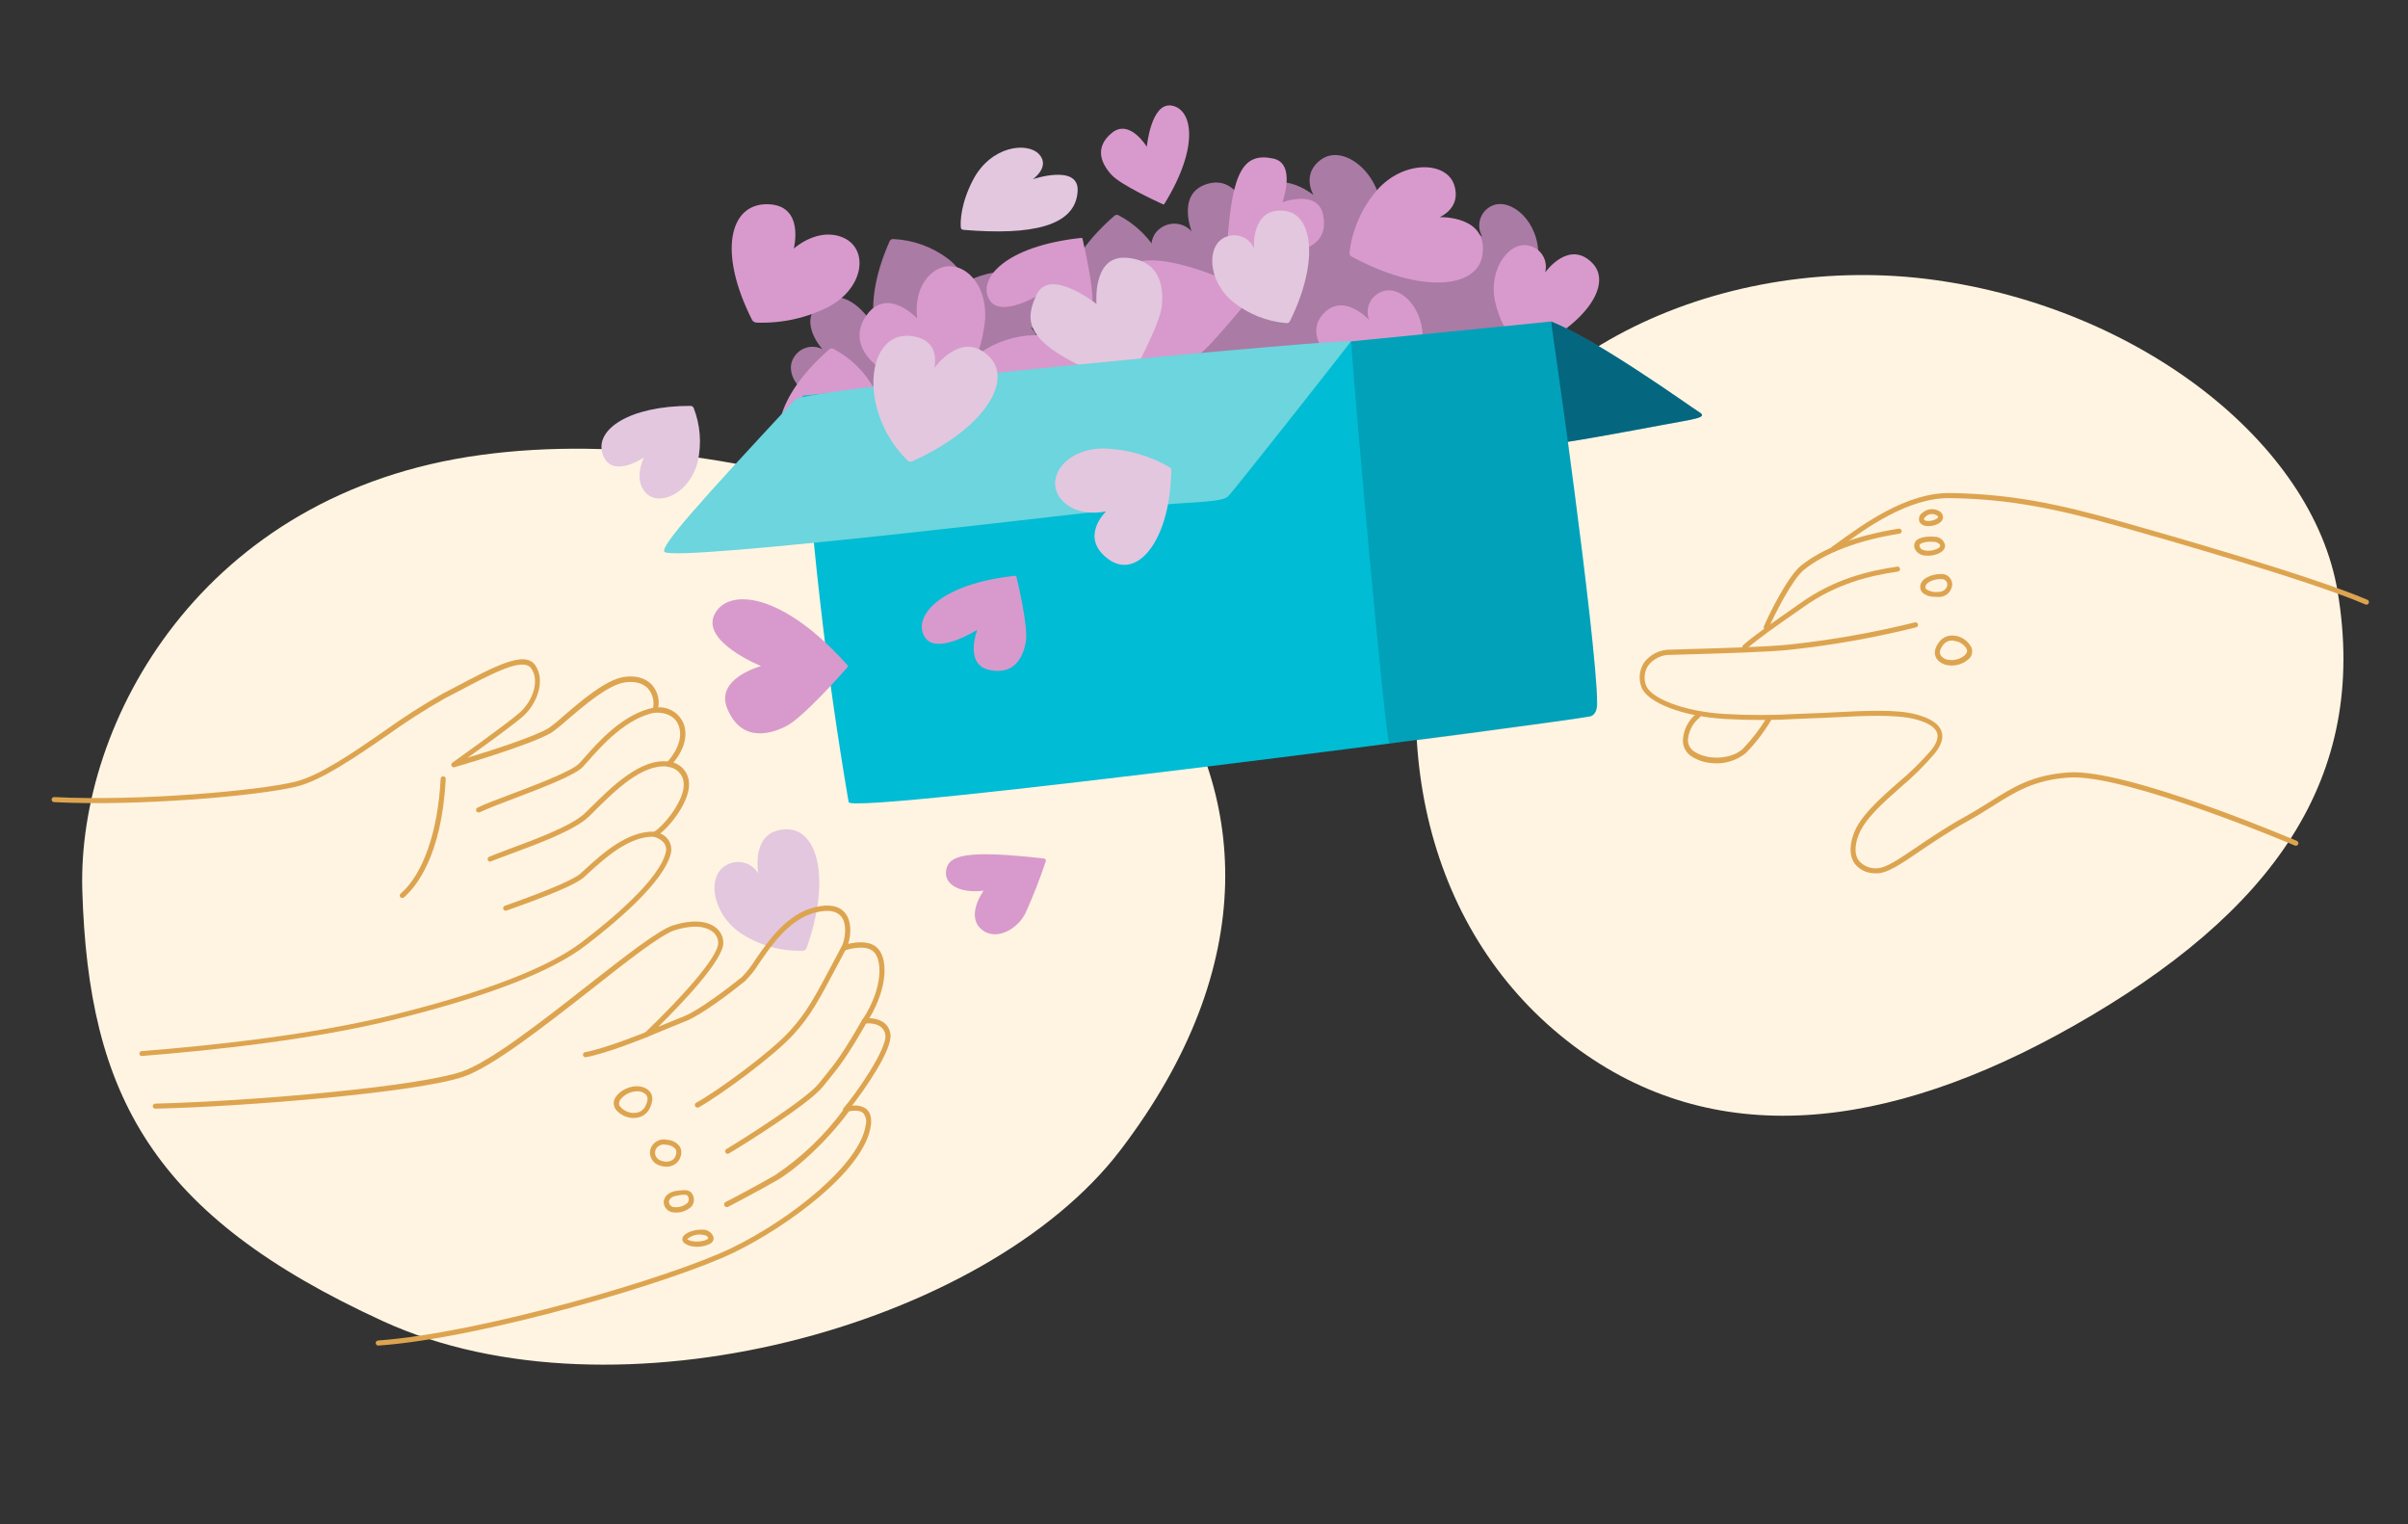 <svg width="602" height="381" viewBox="0 0 602 381" fill="none" xmlns="http://www.w3.org/2000/svg">
<rect x="0" y="0" width="602" height="381" fill="#333333" stroke="none"/>
<path d="M584.423 147.96C592.193 194.553 568.235 228.186 518.333 256.463C471.522 282.991 428.289 287.678 393.353 261.379C356.772 233.819 345.299 184.726 360.484 135.161C375.329 86.544 432.493 62.914 483.648 69.981C534.802 77.048 578.214 110.619 584.423 147.96Z" fill="#FFF4E1"/>
<path d="M20.576 222.579C19.32 180.57 50.399 123.211 120.17 113.73C189.942 104.248 268.811 139.758 287.753 165.04C312.079 197.557 315.386 241.244 280.079 287.527C246.291 331.766 153.59 356.751 95.812 330.279C38.034 303.808 22.12 273.808 20.576 222.579Z" fill="#FFF4E1"/>
<path d="M200.8 237.65C200.999 237.632 201.188 237.554 201.341 237.426C201.495 237.299 201.607 237.128 201.662 236.936C207.683 220.091 204.583 207.345 196.77 207.304C187.486 207.271 189.579 218.337 189.579 218.337C188.795 217.022 187.531 216.064 186.054 215.664C184.576 215.265 183.002 215.456 181.663 216.197C176.601 218.815 177.838 228.507 185.526 233.488C190.084 236.378 195.406 237.828 200.8 237.65Z" fill="#E2C7DF"/>
<path d="M35.284 263.965C35.158 263.92 35.049 263.838 34.972 263.728C34.895 263.618 34.855 263.487 34.856 263.353C34.858 263.22 34.901 263.09 34.981 262.982C35.06 262.874 35.171 262.794 35.298 262.752C53.055 261.352 78.472 258.641 98.64 253.589L99.039 253.483C121.534 247.866 137.141 241.816 145.43 235.508C152.64 230.025 164.956 219.804 166.467 212.941C167.066 210.149 163.676 209.222 163.534 209.183C163.412 209.155 163.302 209.089 163.218 208.996C163.135 208.903 163.081 208.787 163.065 208.662C163.05 208.539 163.07 208.414 163.122 208.301C163.174 208.189 163.257 208.093 163.361 208.025C166.166 206.343 171.33 199.73 170.923 195.731C170.857 194.707 170.431 193.739 169.719 193C169.007 192.261 168.056 191.798 167.035 191.694C166.916 191.683 166.802 191.64 166.706 191.568C166.611 191.496 166.537 191.398 166.494 191.287C166.452 191.17 166.445 191.044 166.475 190.924C166.504 190.804 166.569 190.695 166.66 190.612C166.66 190.612 170.93 186.457 169.864 182.015C168.852 177.76 164.042 178.145 163.834 178.161C163.734 178.174 163.632 178.161 163.538 178.124C163.444 178.087 163.361 178.026 163.297 177.948C163.227 177.875 163.178 177.785 163.154 177.686C163.129 177.588 163.132 177.485 163.16 177.388C163.419 176.479 163.448 175.52 163.245 174.597C163.042 173.673 162.614 172.815 161.997 172.098C160.69 170.751 158.648 170.18 156.08 170.599C151.897 171.266 145.761 176.579 141.668 180.06C140.478 181.158 139.219 182.177 137.898 183.113C132.725 186.229 114.412 191.555 113.624 191.778C113.48 191.817 113.327 191.803 113.191 191.741C113.056 191.678 112.946 191.57 112.882 191.436C112.818 191.301 112.803 191.148 112.84 191.003C112.877 190.858 112.963 190.731 113.084 190.643C113.215 190.547 126.601 181.03 129.851 178.192C133.102 175.354 135.02 170.219 132.801 167.08C130.798 164.218 123.343 168.171 113.899 173.184L111.337 174.502C106.303 177.35 101.427 180.47 96.73 183.846C88.703 189.368 80.403 195.068 74.14 196.616C64.899 198.907 34.701 201.604 13.495 200.506C13.33 200.49 13.176 200.412 13.065 200.289C12.954 200.165 12.894 200.004 12.895 199.838C12.906 199.67 12.982 199.514 13.107 199.401C13.232 199.289 13.396 199.231 13.563 199.238C34.661 200.326 64.71 197.661 73.84 195.384C79.917 193.877 88.163 188.232 96.001 182.777C100.739 179.369 105.659 176.222 110.738 173.348L113.301 172.018C124.079 166.303 131.26 162.541 133.839 166.311C136.418 170.082 134.303 175.961 130.692 179.115C128.347 181.171 121.124 186.422 116.914 189.393C122.663 187.647 133.578 184.167 137.239 181.953C138.49 181.048 139.687 180.071 140.826 179.028C145.017 175.411 151.338 169.959 155.879 169.231C158.841 168.755 161.346 169.434 162.966 171.165C163.643 171.923 164.139 172.823 164.418 173.8C164.697 174.776 164.752 175.803 164.579 176.804C166.062 176.742 167.522 177.189 168.717 178.07C169.912 178.95 170.771 180.213 171.152 181.648C172.079 185.542 169.683 189.049 168.36 190.602C169.431 190.935 170.375 191.584 171.069 192.466C171.762 193.347 172.171 194.418 172.241 195.537C172.665 199.732 168.224 205.8 165.078 208.333C166.018 208.692 166.802 209.372 167.292 210.252C167.782 211.132 167.947 212.156 167.757 213.145C166.17 220.401 153.611 230.864 146.257 236.454C137.822 242.881 122.063 248.988 99.406 254.65L98.995 254.754C78.752 259.823 53.285 262.553 35.455 263.958L35.284 263.965Z" fill="#DDA450"/>
<path d="M100.493 224.472C100.331 224.455 100.182 224.374 100.079 224.248C100.024 224.184 99.983 224.11 99.958 224.031C99.933 223.951 99.925 223.867 99.933 223.784C99.942 223.7 99.967 223.62 100.007 223.547C100.048 223.474 100.103 223.41 100.169 223.358C105.756 218.56 109.492 207.832 110.164 194.644C110.168 194.56 110.188 194.478 110.224 194.403C110.26 194.327 110.31 194.259 110.372 194.203C110.434 194.148 110.507 194.105 110.586 194.077C110.665 194.05 110.749 194.039 110.832 194.044C111 194.054 111.157 194.13 111.269 194.255C111.381 194.38 111.44 194.544 111.432 194.712C110.447 214.205 103.818 221.86 100.995 224.316C100.927 224.377 100.847 224.422 100.761 224.449C100.674 224.476 100.583 224.484 100.493 224.472Z" fill="#DDA450"/>
<path d="M119.59 203.08C119.48 203.069 119.374 203.031 119.283 202.969C119.191 202.906 119.117 202.822 119.068 202.723C118.999 202.569 118.994 202.395 119.053 202.237C119.112 202.08 119.231 201.952 119.384 201.881C121.392 200.871 124.707 199.666 128.242 198.338C134.859 195.818 143.092 192.684 144.852 190.775L146.03 189.462C149.475 185.539 155.912 178.23 163.664 176.844C163.829 176.816 163.999 176.854 164.137 176.949C164.275 177.045 164.37 177.191 164.401 177.356C164.417 177.438 164.416 177.523 164.398 177.604C164.381 177.686 164.348 177.764 164.3 177.832C164.252 177.901 164.191 177.959 164.121 178.004C164.05 178.049 163.971 178.079 163.889 178.093C156.568 179.413 150.326 186.488 146.977 190.299C146.524 190.812 146.125 191.269 145.785 191.635C143.82 193.766 135.789 196.822 128.691 199.525C125.195 200.845 121.897 202.112 119.935 203.03C119.826 203.077 119.707 203.094 119.59 203.08Z" fill="#DDA450"/>
<path d="M122.48 215.379C122.368 215.369 122.261 215.329 122.17 215.265C122.078 215.2 122.006 215.113 121.959 215.011C121.924 214.934 121.904 214.852 121.902 214.767C121.899 214.683 121.914 214.599 121.945 214.521C121.975 214.443 122.021 214.371 122.08 214.311C122.139 214.251 122.209 214.203 122.287 214.17C123.38 213.686 125.234 213.001 127.343 212.195C133.511 209.921 142.819 206.484 146.123 203.36C146.727 202.79 147.401 202.13 148.131 201.403C152.949 196.636 160.273 189.429 167.134 190.369C167.217 190.38 167.297 190.408 167.37 190.451C167.442 190.493 167.506 190.55 167.556 190.617C167.607 190.684 167.644 190.761 167.665 190.842C167.686 190.924 167.691 191.008 167.679 191.092C167.675 191.176 167.652 191.259 167.612 191.334C167.572 191.409 167.517 191.474 167.449 191.525C167.381 191.576 167.303 191.611 167.22 191.629C167.138 191.646 167.052 191.646 166.969 191.627L166.729 191.602C160.505 190.97 153.621 197.785 149.046 202.309C148.317 203.036 147.689 203.713 147.024 204.289C143.534 207.576 134.073 211.082 127.804 213.395C125.685 214.176 123.843 214.862 122.754 215.31C122.669 215.356 122.575 215.379 122.48 215.379Z" fill="#DDA450"/>
<path d="M126.344 227.645C126.225 227.63 126.112 227.582 126.019 227.506C125.926 227.43 125.856 227.329 125.817 227.215C125.788 227.137 125.776 227.055 125.78 226.972C125.783 226.889 125.804 226.808 125.84 226.734C125.876 226.659 125.926 226.593 125.989 226.538C126.051 226.484 126.123 226.442 126.202 226.416C139.699 221.657 143.909 219.414 145.107 218.371L146.447 217.135C150.606 213.357 156.893 207.635 163.703 207.878C163.786 207.879 163.868 207.898 163.944 207.932C164.02 207.967 164.088 208.016 164.144 208.077C164.2 208.138 164.243 208.21 164.271 208.289C164.298 208.367 164.31 208.451 164.304 208.533C164.297 208.701 164.224 208.86 164.102 208.975C163.979 209.089 163.815 209.151 163.647 209.146C157.358 208.92 151.31 214.436 147.299 218.071L145.958 219.319C144.09 220.974 137.769 223.683 126.626 227.613C126.535 227.641 126.439 227.652 126.344 227.645Z" fill="#DDA450"/>
<path d="M94.491 336.349C94.335 336.329 94.191 336.252 94.087 336.133C93.984 336.014 93.928 335.861 93.93 335.703C93.933 335.545 93.993 335.394 94.101 335.278C94.208 335.162 94.354 335.09 94.511 335.076C119.834 333.291 167.483 319.425 182.869 311.968C197.947 304.675 215.074 290.84 216.428 281.217C216.578 280.692 216.593 280.137 216.471 279.605C216.349 279.072 216.094 278.579 215.73 278.172C214.61 277.245 212.327 277.729 211.548 277.99C211.417 278.035 211.274 278.036 211.142 277.992C211.011 277.948 210.897 277.861 210.82 277.746C210.749 277.626 210.719 277.487 210.733 277.349C210.747 277.21 210.805 277.08 210.898 276.977C213.824 273.632 221.963 261.992 221.323 258.613C220.683 255.233 216.408 255.843 216.235 255.874C216.114 255.889 215.991 255.869 215.88 255.817C215.77 255.765 215.676 255.683 215.61 255.58C215.542 255.477 215.507 255.356 215.508 255.233C215.51 255.11 215.549 254.99 215.619 254.889C220.981 246.681 220.555 239.524 218.213 237.72C215.872 235.916 211.224 237.568 211.186 237.588C211.066 237.637 210.934 237.647 210.809 237.617C210.684 237.587 210.571 237.518 210.486 237.42C210.4 237.325 210.345 237.206 210.328 237.078C210.31 236.951 210.332 236.821 210.389 236.706C211.165 235.158 211.979 231.211 210.311 229.111C209.169 227.684 207.069 227.325 204.046 228.05C197.463 229.627 193.034 236.06 189.801 240.757C188.802 242.392 187.609 243.902 186.249 245.252C182.557 248.252 175.298 253.742 171.442 255.256C167.585 256.77 162.014 259.154 161.966 259.149C161.83 259.209 161.678 259.22 161.535 259.179C161.393 259.138 161.27 259.048 161.187 258.924C161.105 258.799 161.069 258.65 161.084 258.501C161.099 258.352 161.165 258.213 161.27 258.107C169.674 250.075 179.498 239.407 179.541 235.757C179.55 235.18 179.417 234.61 179.154 234.096C178.89 233.583 178.505 233.142 178.032 232.812C176.905 231.957 174.157 230.803 168.651 232.538C165.239 233.624 156.72 240.285 147.717 247.407C136.137 256.476 123.014 266.748 115.8 269.172C104.123 273.096 61.74 276.595 38.826 277.132C38.744 277.136 38.661 277.122 38.584 277.093C38.506 277.064 38.435 277.02 38.376 276.963C38.316 276.906 38.268 276.837 38.235 276.761C38.202 276.685 38.185 276.603 38.184 276.521C38.181 276.437 38.194 276.354 38.223 276.276C38.252 276.198 38.297 276.126 38.354 276.065C38.411 276.004 38.479 275.955 38.555 275.921C38.632 275.887 38.714 275.869 38.797 275.867C64.784 275.193 104.795 271.501 115.41 267.869C122.41 265.522 135.439 255.337 146.942 246.308C156.439 238.873 164.654 232.448 168.28 231.299C172.757 229.884 176.504 230.046 178.808 231.749C179.442 232.202 179.957 232.802 180.309 233.497C180.661 234.193 180.84 234.963 180.83 235.742C180.776 240.095 170.321 250.99 164.587 256.648C166.514 255.848 168.997 254.825 170.995 254.033C174.702 252.564 182.08 246.977 185.467 244.226C186.719 242.935 187.828 241.514 188.775 239.985C192.122 235.117 196.709 228.445 203.764 226.758C207.311 225.905 209.869 226.408 211.319 228.267C212.955 230.327 212.775 233.659 212.044 235.952C213.8 235.511 216.991 235.058 219.013 236.66C222.086 239.036 222.074 246.683 217.345 254.506C219.38 254.555 222.109 255.415 222.589 258.341C223.321 262.239 216.03 272.472 212.996 276.401C214.24 276.184 215.519 276.462 216.559 277.176C217.589 278.033 217.98 279.445 217.71 281.384C216.134 292.598 196.723 306.687 183.445 313.107C167.985 320.581 120.066 334.589 94.626 336.338L94.491 336.349Z" fill="#DDA450"/>
<path d="M146.212 264.25C146.082 264.213 145.966 264.136 145.882 264.03C145.797 263.923 145.749 263.793 145.744 263.657C145.739 263.521 145.777 263.388 145.853 263.275C145.929 263.163 146.039 263.077 146.166 263.031C151.11 262.161 161.338 258.041 161.439 258.003C161.589 257.964 161.749 257.981 161.888 258.051C162.027 258.121 162.136 258.239 162.194 258.383C162.252 258.527 162.256 258.687 162.204 258.834C162.153 258.981 162.05 259.104 161.914 259.18C161.496 259.356 151.482 263.401 146.391 264.28L146.212 264.25Z" fill="#DDA450"/>
<path d="M174.274 276.849C174.172 276.838 174.074 276.803 173.989 276.745C173.903 276.688 173.834 276.611 173.785 276.52C173.708 276.372 173.691 276.201 173.737 276.041C173.782 275.881 173.888 275.744 174.031 275.659C179.368 272.717 192.69 262.987 197.451 257.705C201.687 253.06 203.686 249.27 208.538 240.112L210.358 236.655C210.44 236.507 210.576 236.398 210.737 236.348C210.898 236.299 211.072 236.314 211.223 236.39C211.372 236.47 211.484 236.606 211.533 236.768C211.583 236.93 211.566 237.105 211.487 237.255L209.655 240.711C204.761 249.925 202.729 253.798 198.396 258.565C193.395 264.054 180.059 273.795 174.692 276.794C174.565 276.866 174.415 276.885 174.274 276.849Z" fill="#DDA450"/>
<path d="M181.852 288.411C181.751 288.399 181.655 288.364 181.57 288.309C181.485 288.254 181.414 288.181 181.362 288.094C181.319 288.023 181.291 287.944 181.279 287.862C181.268 287.78 181.272 287.697 181.293 287.616C181.313 287.536 181.35 287.461 181.399 287.394C181.449 287.328 181.512 287.273 181.583 287.231C186.756 284.114 201.732 274.601 204.767 270.77C205.284 270.106 205.77 269.5 206.241 268.929C208.74 265.844 210.711 263.41 215.559 254.883C215.601 254.807 215.657 254.741 215.725 254.687C215.793 254.634 215.87 254.594 215.953 254.57C216.036 254.546 216.123 254.539 216.209 254.549C216.295 254.559 216.378 254.586 216.453 254.628C216.529 254.67 216.595 254.726 216.649 254.794C216.702 254.861 216.742 254.939 216.766 255.022C216.789 255.105 216.797 255.192 216.787 255.277C216.777 255.363 216.75 255.446 216.708 255.522C211.803 264.128 209.804 266.596 207.265 269.725C206.805 270.309 206.326 270.843 205.792 271.554C202.418 275.848 186.112 286.028 182.238 288.317C182.123 288.39 181.987 288.423 181.852 288.411Z" fill="#DDA450"/>
<path d="M181.579 301.725C181.448 301.697 181.327 301.632 181.233 301.536C181.138 301.441 181.073 301.32 181.047 301.188C181.02 301.056 181.032 300.919 181.083 300.794C181.133 300.67 181.219 300.562 181.329 300.486C181.413 300.494 189.956 295.984 193.688 293.79C200.408 289.319 206.279 283.688 211.026 277.16C211.134 277.013 211.296 276.916 211.476 276.888C211.657 276.861 211.84 276.907 211.987 277.015C212.129 277.127 212.222 277.289 212.247 277.468C212.272 277.647 212.226 277.829 212.12 277.975C206.159 285.989 198.746 292.398 194.37 294.964C190.613 297.168 182.048 301.651 181.958 301.703C181.837 301.746 181.705 301.754 181.579 301.725Z" fill="#DDA450"/>
<path d="M157.804 279.436C156.434 279.276 155.162 278.64 154.212 277.639C153.718 277.146 153.437 276.48 153.428 275.783C153.42 275.085 153.684 274.412 154.166 273.907C155.702 271.927 159.158 270.773 161.502 272.079C162.729 272.787 163.856 274.236 162.367 277.181C162.049 277.784 161.59 278.301 161.028 278.688C160.467 279.074 159.82 279.32 159.143 279.403C158.7 279.469 158.25 279.48 157.804 279.436ZM159.693 272.794C158.856 272.745 158.018 272.891 157.246 273.219C156.474 273.547 155.787 274.048 155.24 274.684C154.626 275.472 154.603 276.173 155.176 276.754C155.655 277.279 156.255 277.681 156.924 277.924C157.592 278.168 158.31 278.246 159.015 278.151C159.491 278.097 159.947 277.928 160.344 277.66C160.741 277.392 161.068 277.032 161.296 276.611C162.406 274.417 161.731 273.644 160.928 273.186C160.522 272.949 160.066 272.811 159.597 272.784L159.693 272.794Z" fill="#DDA450"/>
<path d="M166.146 291.61C165.774 291.574 165.407 291.496 165.052 291.378C164.199 291.167 163.461 290.633 162.996 289.887C162.53 289.142 162.372 288.245 162.557 287.385C162.802 286.498 163.385 285.741 164.18 285.278C164.976 284.814 165.922 284.68 166.815 284.904C167.424 284.94 168.019 285.107 168.558 285.395C169.096 285.682 169.566 286.083 169.936 286.569C170.16 286.961 170.293 287.399 170.325 287.85C170.357 288.301 170.287 288.753 170.12 289.174C169.99 289.611 169.772 290.017 169.48 290.367C169.187 290.717 168.827 291.004 168.42 291.21C167.719 291.567 166.927 291.707 166.146 291.61ZM166.386 286.136C165.838 286.016 165.264 286.111 164.783 286.4C164.302 286.69 163.951 287.153 163.8 287.694C163.69 288.239 163.802 288.806 164.11 289.27C164.418 289.734 164.897 290.056 165.442 290.167C165.833 290.32 166.25 290.392 166.669 290.378C167.088 290.364 167.499 290.265 167.879 290.087C168.135 289.957 168.362 289.776 168.546 289.554C168.729 289.333 168.865 289.076 168.944 288.799C169.052 288.552 169.103 288.284 169.095 288.014C169.087 287.745 169.019 287.48 168.896 287.24C168.613 286.92 168.268 286.659 167.883 286.474C167.497 286.289 167.078 286.183 166.651 286.162L166.386 286.136Z" fill="#DDA450"/>
<path d="M168.502 303.067L168.082 303.024C167.467 302.909 166.913 302.58 166.517 302.096C166.122 301.611 165.911 301.002 165.923 300.377C166.045 299.175 166.969 297.849 169.518 297.61L169.898 297.576C171.198 297.441 172.671 297.287 173.267 298.829C173.465 299.285 173.532 299.789 173.458 300.282C173.384 300.774 173.174 301.236 172.85 301.615C172.272 302.154 171.584 302.563 170.834 302.814C170.084 303.064 169.288 303.151 168.502 303.067ZM169.688 298.805C168.205 298.946 167.283 299.532 167.232 300.389C167.239 300.698 167.349 300.996 167.545 301.236C167.74 301.476 168.01 301.643 168.312 301.712C168.948 301.813 169.6 301.772 170.218 301.592C170.837 301.411 171.408 301.095 171.89 300.668C172.063 300.459 172.17 300.204 172.198 299.934C172.225 299.664 172.171 299.393 172.044 299.154C171.833 298.598 171.437 298.558 169.988 298.714L169.688 298.805Z" fill="#DDA450"/>
<path d="M173.402 311.589C172.555 311.53 171.743 311.229 171.063 310.72C170.852 310.563 170.699 310.341 170.626 310.088C170.553 309.835 170.564 309.565 170.659 309.32C171.117 308.152 173.56 307.296 175.421 307.375C176.033 307.31 176.651 307.446 177.179 307.763C177.707 308.079 178.119 308.559 178.35 309.13C178.442 309.46 178.416 309.811 178.278 310.125C178.14 310.438 177.898 310.694 177.593 310.85C176.306 311.524 174.842 311.782 173.402 311.589ZM175.62 308.646L175.175 308.601C173.94 308.521 172.723 308.934 171.793 309.75C172.86 310.599 175.737 310.479 176.842 309.754C176.842 309.754 177.105 309.562 177.077 309.474C176.893 308.897 176.196 308.705 175.62 308.646Z" fill="#DDA450"/>
<path d="M320.894 96.115C320.772 96.306 320.595 96.454 320.387 96.542C320.178 96.629 319.948 96.65 319.727 96.604C299.899 93.654 288.95 83.85 293.049 76.121C297.931 66.905 307.744 74.87 307.744 74.87C307.744 74.87 304.534 69.542 309.807 65.914C315.08 62.286 323.987 68.654 324.854 78.879C325.29 84.891 323.91 90.896 320.894 96.115Z" fill="#AA7BA5"/>
<path d="M223.222 59.751C223.039 59.753 222.86 59.812 222.711 59.918C222.561 60.024 222.448 60.173 222.385 60.345C215.725 75.353 217.698 87.232 224.842 87.776C233.274 88.426 232.143 78.163 232.143 78.163C232.77 79.421 233.861 80.386 235.187 80.854C236.512 81.322 237.968 81.255 239.245 80.669C244.055 78.62 243.581 69.662 236.886 64.587C232.919 61.641 228.158 59.956 223.222 59.751Z" fill="#AA7BA5"/>
<path d="M312.498 74.442C312.689 74.386 312.858 74.274 312.984 74.12C313.11 73.966 313.187 73.778 313.205 73.58C315.834 56.062 310.368 44.265 302.789 45.741C293.749 47.493 297.917 57.847 297.917 57.847C296.905 56.72 295.495 56.03 293.984 55.921C292.474 55.813 290.98 56.296 289.818 57.267C285.393 60.787 288.527 69.968 296.878 73.329C301.856 75.255 307.297 75.643 312.498 74.442Z" fill="#AA7BA5"/>
<path d="M372.984 91.587C372.862 91.773 372.686 91.918 372.481 92.003C372.275 92.088 372.049 92.109 371.831 92.064C352.218 89.149 341.391 79.454 345.445 71.817C350.277 62.73 359.98 70.587 359.98 70.587C359.98 70.587 356.801 65.311 362.009 61.725C367.217 58.139 376.041 64.365 376.889 74.539C377.322 80.484 375.962 86.423 372.984 91.587Z" fill="#AA7BA5"/>
<path d="M309.022 67.789C309.012 67.508 309.087 67.23 309.236 66.992C309.386 66.754 309.604 66.566 309.862 66.454C332.269 55.134 350.556 57.235 351.941 68.095C353.601 81.035 341.117 80.24 341.117 80.24C341.117 80.24 344.963 83.131 342.197 90.644C339.43 98.156 325.717 98.111 317.442 88.274C312.648 82.442 309.715 75.306 309.022 67.789Z" fill="#AA7BA5"/>
<path d="M238.485 72.264C238.341 72.379 238.236 72.535 238.181 72.711C238.127 72.887 238.125 73.076 238.178 73.252C242.068 89.211 250.876 97.389 256.82 93.49C263.959 88.825 257.74 81.808 257.74 81.808C257.74 81.808 261.342 83.63 263.895 79.058C266.447 74.486 260.618 67.702 252.211 67.758C247.29 67.863 242.511 69.431 238.485 72.264Z" fill="#AA7BA5"/>
<path d="M244.918 88.286C244.774 88.402 244.669 88.558 244.614 88.734C244.559 88.91 244.558 89.098 244.611 89.275C248.501 105.233 257.306 113.436 263.301 109.517C270.441 104.84 263.218 97.429 263.218 97.429C264.482 98.045 265.936 98.145 267.272 97.707C268.608 97.27 269.721 96.329 270.376 95.085C272.931 90.489 267.086 83.728 258.68 83.784C253.745 83.874 248.951 85.442 244.918 88.286Z" fill="#D89ACC"/>
<path d="M341.527 69.987C341.403 70.175 341.226 70.322 341.019 70.408C340.811 70.495 340.582 70.519 340.361 70.475C320.522 67.513 309.572 57.72 313.671 49.991C318.565 40.776 328.366 48.74 328.366 48.74C328.366 48.74 325.156 43.413 330.417 39.783C335.678 36.154 344.604 42.572 345.476 52.749C345.91 58.76 344.535 64.764 341.527 69.987Z" fill="#AA7BA5"/>
<path d="M381.355 76.583C381.252 76.737 381.105 76.857 380.934 76.928C380.763 77 380.574 77.019 380.392 76.983C364.152 74.568 355.184 66.531 358.547 60.196C362.541 52.662 370.584 59.173 370.584 59.173C369.859 57.971 369.628 56.535 369.942 55.167C370.255 53.8 371.088 52.607 372.264 51.841C376.583 48.881 383.885 54.078 384.54 62.448C384.917 67.372 383.807 72.296 381.355 76.583Z" fill="#AA7BA5"/>
<path d="M223.697 96.898C223.846 96.79 223.959 96.638 224.018 96.464C224.077 96.289 224.08 96.1 224.026 95.924C220.57 79.876 211.972 71.427 205.873 75.178C198.608 79.647 205.613 87.291 205.613 87.291C204.366 86.644 202.917 86.507 201.571 86.91C200.225 87.312 199.089 88.222 198.402 89.447C195.712 93.933 201.366 100.893 209.774 101.067C214.729 101.111 219.581 99.658 223.697 96.898Z" fill="#AA7BA5"/>
<path d="M279.587 53.775C279.418 53.701 279.231 53.68 279.051 53.713C278.87 53.747 278.703 53.834 278.572 53.963C266.177 64.722 262.947 76.315 269.156 79.848C276.572 84.049 279.85 74.245 279.85 74.245C279.887 75.648 280.466 76.982 281.467 77.967C282.467 78.951 283.81 79.51 285.213 79.525C290.44 79.704 293.809 71.39 289.903 63.952C287.555 59.608 283.963 56.064 279.587 53.775Z" fill="#AA7BA5"/>
<path d="M189.136 80.64C188.897 80.637 188.664 80.569 188.462 80.441C188.261 80.313 188.099 80.132 187.995 79.917C179.473 63.075 182.332 50.947 191.815 51.048C201.298 51.15 198.445 62.138 198.445 62.138C198.445 62.138 204.427 56.676 210.756 59.382C217.085 62.089 216.28 71.683 207.306 76.61C201.694 79.488 195.438 80.876 189.136 80.64Z" fill="#D89ACC"/>
<path d="M239.784 97.476C239.657 97.671 239.476 97.825 239.264 97.919C239.052 98.014 238.818 98.046 238.588 98.01C219.808 96.102 211.169 87.091 216.381 79.171C221.592 71.251 229.291 79.597 229.291 79.597C229.291 79.597 227.998 71.647 233.65 67.754C239.302 63.861 246.98 69.776 246.261 79.961C245.647 86.26 243.415 92.293 239.784 97.476Z" fill="#D89ACC"/>
<path d="M337.368 63.13C337.354 63.347 337.406 63.563 337.517 63.75C337.628 63.937 337.793 64.086 337.99 64.177C355.091 73.417 369.295 72.213 370.601 63.788C372.148 53.82 359.913 54.277 359.913 54.277C359.913 54.277 365.509 52.005 363.519 46.145C361.529 40.286 350.934 40.011 344.314 47.46C340.484 51.871 338.065 57.33 337.368 63.13Z" fill="#D89ACC"/>
<path d="M313.583 73.205C293.075 63.328 283.016 63.398 280.359 68.397C276.178 76.336 286.482 78.391 286.482 78.391C286.482 78.391 278.786 83.4 283.608 89.474C287.029 93.791 295.314 93.735 302.335 86.29C307.06 81.247 313.583 73.205 313.583 73.205Z" fill="#D89ACC"/>
<path d="M270.635 59.676C270.62 59.609 270.58 59.55 270.523 59.51C270.467 59.471 270.398 59.454 270.329 59.463C251.219 61.515 244.441 69.676 247.271 74.807C250.1 79.939 260.692 73.185 260.692 73.185C260.692 73.185 257.381 81.88 263.582 83.336C270.105 84.848 272.405 80.129 273.01 76.087C273.605 72.384 271.004 61.425 270.635 59.676Z" fill="#D89ACC"/>
<path d="M380.654 87.79C380.793 87.908 380.966 87.981 381.148 88C381.331 88.019 381.514 87.981 381.675 87.893C396.648 81.16 403.107 70.999 398.145 65.822C392.252 59.663 386.284 68.1 386.284 68.1C386.654 66.75 386.485 65.309 385.812 64.081C385.14 62.853 384.017 61.934 382.68 61.519C377.731 59.802 372.113 66.83 373.703 75.077C374.697 79.914 377.119 84.342 380.654 87.79Z" fill="#D89ACC"/>
<path d="M307.083 60.466C307.019 60.445 306.964 60.403 306.928 60.346C306.891 60.289 306.876 60.221 306.884 60.154C308.07 42.272 311.206 38.171 318.246 39.615C324.193 40.826 320.604 50.574 320.604 50.574C320.604 50.574 329.292 47.269 330.723 53.496C332.222 60.01 327.491 62.248 323.469 62.883C319.757 63.453 308.837 60.887 307.083 60.466Z" fill="#D89ACC"/>
<path d="M350.182 98.909C350.059 99.047 349.896 99.143 349.716 99.186C349.536 99.228 349.347 99.215 349.175 99.146C333.533 94.182 325.949 84.829 330.269 79.113C335.411 72.352 342.317 80.022 342.317 80.022C341.785 78.716 341.783 77.254 342.313 75.948C342.842 74.641 343.861 73.593 345.152 73.026C349.883 70.787 356.26 77.08 355.627 85.465C355.198 90.39 353.302 95.073 350.182 98.909Z" fill="#D89ACC"/>
<path d="M208.308 87.177C208.141 87.101 207.955 87.078 207.774 87.109C207.594 87.141 207.427 87.225 207.295 87.353C194.898 98.124 191.669 109.717 197.878 113.237C205.294 117.438 208.572 107.634 208.572 107.634C208.606 109.038 209.185 110.374 210.186 111.359C211.187 112.345 212.531 112.902 213.936 112.914C219.162 113.093 222.53 104.792 218.626 97.342C216.278 93 212.684 89.46 208.308 87.177Z" fill="#D89ACC"/>
<path d="M281.706 96.237C281.664 96.314 281.593 96.372 281.509 96.399C281.426 96.427 281.335 96.422 281.254 96.385C258.281 87.119 255.008 82.173 259.195 73.579C262.511 66.753 274.126 75.982 274.126 75.982C274.126 75.982 273.057 64.037 281.285 64.424C289.898 64.838 291.044 71.486 290.415 76.715C289.842 81.524 282.847 94.216 281.706 96.237Z" fill="#E2C7DF"/>
<path d="M321.651 80.775C321.834 80.781 322.014 80.731 322.167 80.631C322.321 80.532 322.44 80.388 322.509 80.218C329.784 65.492 328.29 53.552 321.177 52.708C312.708 51.702 313.481 62.014 313.481 62.014C312.908 60.729 311.856 59.718 310.549 59.195C309.243 58.672 307.784 58.68 306.482 59.215C301.595 61.074 301.739 70.047 308.177 75.387C312.025 78.496 316.721 80.373 321.651 80.775Z" fill="#E2C7DF"/>
<path d="M240.219 56.986C240.265 57.258 240.55 57.432 240.972 57.463C257.694 58.846 268.974 56.666 269.412 47.703C269.702 40.898 258.211 44.793 258.211 44.793C258.211 44.793 262.652 41.711 259.778 38.566C256.905 35.422 247.756 36.337 243.233 45.007C240.171 50.887 240.041 55.511 240.219 56.986Z" fill="#E2C7DF"/>
<path d="M290.763 51.075C290.82 51.096 290.884 51.098 290.943 51.08C291.002 51.062 291.053 51.025 291.089 50.974C300.07 36.421 298.032 27.206 292.882 26.391C287.733 25.577 286.701 36.689 286.701 36.689C286.701 36.689 282.419 29.601 278 33.195C273.369 36.949 275.46 41.107 277.946 43.763C280.22 46.228 289.312 50.417 290.763 51.075Z" fill="#D89ACC"/>
<path d="M387.816 80.383C399.397 84.923 422.561 101.638 424.835 103.034C427.109 104.431 423.545 104.736 415.526 106.24C407.506 107.744 389.65 111.077 388.229 110.848C386.808 110.618 387.816 80.383 387.816 80.383Z" fill="url(#paint0_linear)"/>
<path opacity="0.5" d="M387.816 80.383C399.397 84.923 422.561 101.638 424.835 103.034C427.109 104.431 423.545 104.736 415.526 106.24C407.506 107.744 389.65 111.077 388.229 110.848C386.808 110.618 387.816 80.383 387.816 80.383Z" fill="#0A102B"/>
<path d="M200.634 98.9C202.57 132.961 206.418 166.887 212.161 200.516C212.877 203.745 391.695 180.323 397.65 179.059C397.998 178.985 399.306 178.292 399.293 176.033C399.169 159.098 387.792 80.381 387.792 80.381L200.634 98.9Z" fill="url(#paint1_linear)"/>
<path d="M198.747 99.911C174.749 125.697 164.958 136.624 166.111 137.942C168.39 140.602 274.511 127.749 285.713 126.58C296.915 125.412 305.457 125.697 307.055 124.063C308.654 122.429 337.104 86.278 337.773 85.314C338.441 84.35 201.528 96.915 198.747 99.911Z" fill="#6CD5DD"/>
<path opacity="0.16" d="M337.77 85.338C339.135 104.767 346.451 185.693 347.345 185.857C348.238 186.02 393.718 179.886 397.373 179.043C399.567 178.598 399.033 176.322 399.232 174.607C399.864 169.341 388.149 79.738 387.821 80.335C387.799 80.43 337.77 85.338 337.77 85.338Z" fill="#0A102B"/>
<path d="M292.412 116.809C292.542 116.887 292.649 116.999 292.723 117.132C292.797 117.265 292.835 117.415 292.832 117.568C292.542 135.238 284.291 144.997 277.134 139.803C269.628 134.342 276.519 127.819 276.519 127.819C276.519 127.819 269.268 129.644 265.216 124.716C261.165 119.788 266.03 112.283 275.567 112.098C281.495 112.181 287.3 113.805 292.412 116.809Z" fill="#E2C7DF"/>
<path d="M173.41 101.949C173.337 101.795 173.22 101.665 173.073 101.577C172.927 101.488 172.758 101.445 172.587 101.453C157.34 101.445 148.431 107.399 150.71 113.652C152.988 119.905 160.984 114.332 160.984 114.332C160.984 114.332 158.114 120.11 161.664 123.408C165.213 126.707 172.637 122.945 174.439 115.359C175.443 110.887 175.085 106.216 173.41 101.949Z" fill="#E2C7DF"/>
<path d="M261.438 215.307C261.464 215.231 261.472 215.149 261.463 215.069C261.453 214.989 261.426 214.912 261.383 214.844C261.34 214.775 261.282 214.718 261.214 214.674C261.146 214.631 261.069 214.604 260.989 214.594C241.223 212.343 237.114 213.831 236.531 217.547C235.947 221.263 240.202 223.347 245.895 222.639C245.895 222.639 241.666 228.412 244.952 231.915C248.238 235.417 253.964 232.83 256.31 228.383C258.244 224.116 259.956 219.752 261.438 215.307Z" fill="#D89ACC"/>
<path d="M211.861 166.785C211.926 166.727 211.967 166.647 211.975 166.56C211.984 166.474 211.96 166.387 211.909 166.317C195.455 147.844 181.837 146.861 178.583 153.668C175.33 160.476 190.269 166.498 190.269 166.498C190.269 166.498 178.672 169.52 181.821 177.123C185.114 185.094 191.754 183.911 196.459 181.573C200.746 179.398 210.348 168.538 211.861 166.785Z" fill="#D89ACC"/>
<path d="M254.101 144.139C254.084 144.073 254.043 144.016 253.987 143.977C253.931 143.938 253.863 143.92 253.795 143.926C234.956 145.945 228.274 153.995 231.063 159.049C233.851 164.103 244.315 157.421 244.315 157.421C244.315 157.421 241.017 165.984 247.171 167.423C253.599 168.914 255.832 164.261 256.467 160.283C257.041 156.663 254.534 145.858 254.101 144.139Z" fill="#D89ACC"/>
<path d="M226.94 115.158C227.105 115.296 227.307 115.382 227.522 115.403C227.736 115.425 227.952 115.382 228.141 115.28C245.712 107.353 253.281 95.461 247.483 89.324C240.558 82.089 233.566 92.001 233.566 92.001C233.566 92.001 235.246 85.859 229.324 84.286C221.052 82.061 216.915 90.515 218.783 100.21C219.94 105.899 222.782 111.107 226.94 115.158Z" fill="#E2C7DF"/>
<path d="M468.263 218.283C467.367 218.229 466.493 217.985 465.698 217.567C464.903 217.149 464.206 216.567 463.654 215.86C462.784 214.618 462.019 212.355 463.365 208.546C464.962 204.059 469.789 199.803 474.469 195.678C477.448 193.202 480.221 190.487 482.76 187.561C484.149 185.833 484.65 184.366 484.271 183.199C483.809 181.78 481.982 180.635 478.851 179.795C474.028 178.516 465.584 178.945 458.762 179.296C456.589 179.415 454.54 179.51 452.799 179.552L449.593 179.687C443.463 180.053 437.317 180.061 431.187 179.711C420.808 179.105 411.845 175.682 410.372 171.781C409.986 170.78 409.841 169.703 409.95 168.636C410.058 167.569 410.416 166.543 410.996 165.641C411.771 164.598 412.786 163.758 413.955 163.192C415.124 162.626 416.413 162.351 417.711 162.39L421.804 162.259C428.961 162.064 442.281 161.682 447.255 161.119C457.865 159.991 468.384 158.135 478.739 155.565C478.902 155.531 479.072 155.562 479.212 155.651C479.352 155.74 479.453 155.881 479.491 156.042C479.53 156.204 479.504 156.375 479.42 156.518C479.335 156.661 479.198 156.765 479.038 156.809C468.642 159.406 458.08 161.281 447.426 162.423C442.403 162.993 429.047 163.372 421.816 163.572L417.737 163.691C416.64 163.649 415.549 163.873 414.556 164.343C413.564 164.812 412.699 165.515 412.036 166.39C411.561 167.119 411.267 167.95 411.179 168.816C411.091 169.681 411.212 170.555 411.531 171.364C412.66 174.344 420.344 177.82 431.24 178.466C437.306 178.818 443.387 178.812 449.452 178.447C450.672 178.389 451.782 178.331 452.694 178.315C454.411 178.271 456.461 178.163 458.621 178.055C465.516 177.699 474.101 177.2 479.094 178.594C482.722 179.569 484.778 180.956 485.397 182.876C485.928 184.459 485.337 186.33 483.62 188.413C481.077 191.392 478.291 194.154 475.291 196.672C470.744 200.677 466.037 204.824 464.544 209.006C463.626 211.596 463.677 213.713 464.679 215.09C465.23 215.752 465.932 216.274 466.725 216.612C467.518 216.951 468.38 217.095 469.24 217.034C471.402 217.023 474.624 214.826 479.096 211.796C482.368 209.579 486.437 206.812 491.286 204.124C493.64 202.821 495.65 201.557 497.596 200.334C503.47 196.646 508.099 193.741 517.052 193.085C531.387 192.028 572.446 209.445 574.216 210.183C574.372 210.249 574.495 210.374 574.559 210.531C574.622 210.687 574.621 210.863 574.556 211.019C574.49 211.174 574.365 211.297 574.208 211.361C574.052 211.425 573.876 211.424 573.72 211.359C573.303 211.171 531.204 193.345 517.177 194.36C508.543 194.988 504.03 197.819 498.311 201.414C496.353 202.648 494.33 203.923 491.937 205.246C487.139 207.903 483.097 210.648 479.851 212.844C475.195 216.013 471.831 218.293 469.269 218.3C468.934 218.314 468.598 218.308 468.263 218.283Z" fill="#DDA450"/>
<path d="M427.82 190.743C426.123 190.594 424.483 190.057 423.026 189.176C422.354 188.767 421.792 188.2 421.389 187.524C420.986 186.849 420.754 186.085 420.713 185.299C420.739 183.963 421.058 182.65 421.647 181.451C422.237 180.252 423.083 179.198 424.125 178.362C424.189 178.309 424.263 178.269 424.343 178.245C424.422 178.221 424.506 178.213 424.588 178.221C424.671 178.23 424.751 178.254 424.824 178.294C424.897 178.334 424.962 178.387 425.014 178.452C425.067 178.517 425.107 178.592 425.131 178.673C425.156 178.753 425.164 178.838 425.155 178.922C425.147 179.005 425.122 179.087 425.082 179.161C425.042 179.235 424.988 179.3 424.923 179.353C424.05 180.051 423.336 180.926 422.829 181.921C422.322 182.917 422.033 184.008 421.981 185.124C422.014 185.701 422.189 186.26 422.491 186.752C422.792 187.245 423.211 187.655 423.709 187.946C427.131 190.115 432.822 189.783 435.655 187.23C437.966 184.84 439.998 182.196 441.712 179.348C441.754 179.274 441.81 179.21 441.876 179.159C441.943 179.108 442.019 179.071 442.101 179.049C442.182 179.028 442.267 179.024 442.35 179.036C442.433 179.048 442.513 179.077 442.585 179.121C442.728 179.209 442.831 179.349 442.871 179.512C442.911 179.676 442.886 179.848 442.8 179.992C441.034 182.969 438.92 185.725 436.503 188.202C435.3 189.187 433.912 189.919 432.42 190.356C430.928 190.792 429.364 190.924 427.82 190.743Z" fill="#DDA450"/>
<path d="M436.132 162.343C435.972 162.326 435.824 162.251 435.717 162.131C435.664 162.067 435.624 161.993 435.6 161.914C435.576 161.834 435.568 161.75 435.576 161.668C435.584 161.585 435.609 161.505 435.649 161.432C435.688 161.359 435.742 161.294 435.807 161.242C438.585 158.756 444.326 154.824 447.765 152.393C448.693 151.747 449.463 151.218 449.961 150.856C458.68 144.616 467.216 142.691 474.415 141.614C474.559 141.624 474.696 141.683 474.802 141.782C474.909 141.88 474.979 142.011 475.001 142.155C475.023 142.298 474.996 142.444 474.924 142.57C474.852 142.696 474.74 142.794 474.605 142.847C467.555 143.891 459.193 145.785 450.696 151.866C450.198 152.228 449.391 152.765 448.487 153.414C445.079 155.774 439.344 159.768 436.672 162.168C436.6 162.234 436.515 162.285 436.421 162.315C436.328 162.345 436.229 162.355 436.132 162.343Z" fill="#DDA450"/>
<path d="M441.488 157.425C441.423 157.43 441.358 157.423 441.295 157.405C441.219 157.373 441.149 157.325 441.091 157.265C441.033 157.205 440.987 157.134 440.956 157.057C440.926 156.979 440.911 156.896 440.913 156.813C440.915 156.729 440.933 156.647 440.968 156.571C442.291 153.464 446.932 144.102 450.175 141.458C455.576 137.053 464.049 133.835 474.686 132.136C474.852 132.112 475.021 132.155 475.157 132.255C475.292 132.355 475.382 132.505 475.408 132.671C475.422 132.753 475.419 132.836 475.4 132.917C475.381 132.998 475.347 133.074 475.298 133.142C475.249 133.209 475.188 133.266 475.117 133.309C475.046 133.353 474.968 133.382 474.886 133.395C464.62 135.022 456.183 138.244 450.973 142.449C448.18 144.727 443.807 153.241 442.13 157.077C442.071 157.194 441.978 157.289 441.863 157.352C441.748 157.414 441.617 157.439 441.488 157.425Z" fill="#DDA450"/>
<path d="M458.354 137.785C458.265 137.775 458.178 137.748 458.099 137.705C458.02 137.661 457.95 137.602 457.894 137.532C457.799 137.392 457.761 137.22 457.789 137.053C457.817 136.886 457.909 136.737 458.046 136.637L459.265 135.753C465.816 131.016 476.676 123.063 487.596 123.238C502.831 123.475 514.847 126.007 530.446 130.433C541.316 133.492 577.888 143.933 591.859 149.929C591.936 149.962 592.005 150.01 592.064 150.069C592.122 150.129 592.168 150.2 592.198 150.278C592.229 150.356 592.243 150.439 592.242 150.522C592.24 150.605 592.221 150.688 592.187 150.764C592.156 150.84 592.109 150.91 592.051 150.968C591.992 151.026 591.922 151.072 591.846 151.103C591.769 151.134 591.687 151.149 591.604 151.147C591.521 151.145 591.44 151.127 591.364 151.093C577.464 145.128 540.962 134.706 530.103 131.661C514.606 127.306 502.679 124.734 487.576 124.511C477.08 124.343 466.401 132.071 460.011 136.775L458.791 137.671C458.663 137.76 458.509 137.8 458.354 137.785Z" fill="#DDA450"/>
<path d="M487.249 166.323C486.356 166.253 485.505 165.913 484.811 165.347C483.781 164.49 482.944 162.924 484.839 160.409C485.237 159.897 485.752 159.489 486.342 159.219C486.932 158.949 487.578 158.826 488.225 158.86C489.094 158.892 489.941 159.134 490.696 159.564C491.451 159.993 492.092 160.598 492.564 161.328C492.763 161.6 492.906 161.91 492.985 162.238C493.063 162.567 493.076 162.908 493.022 163.241C492.968 163.574 492.848 163.894 492.669 164.18C492.49 164.467 492.256 164.715 491.981 164.91C491.324 165.446 490.568 165.847 489.756 166.09C488.944 166.332 488.092 166.412 487.249 166.323ZM488.507 160.151L488.207 160.12C487.766 160.086 487.324 160.156 486.917 160.326C486.509 160.495 486.147 160.759 485.862 161.096C484.461 162.932 484.973 163.749 485.633 164.302C487.064 165.515 489.82 165.031 491.131 163.841C491.813 163.218 491.95 162.589 491.527 161.975C491.18 161.479 490.73 161.064 490.208 160.757C489.686 160.451 489.104 160.26 488.502 160.199L488.507 160.151Z" fill="#DDA450"/>
<path d="M483.25 149.164C482.298 149.137 481.383 148.787 480.656 148.172C480.464 147.986 480.311 147.763 480.206 147.517C480.102 147.271 480.049 147.006 480.049 146.739C480.043 144.529 483.099 143.479 485.151 143.482C485.516 143.444 485.886 143.483 486.236 143.596C486.586 143.709 486.909 143.894 487.183 144.139C487.458 144.384 487.678 144.684 487.83 145.019C487.982 145.354 488.063 145.717 488.067 146.084C488.043 146.528 487.93 146.963 487.735 147.363C487.54 147.762 487.267 148.119 486.931 148.411C486.596 148.703 486.205 148.924 485.783 149.062C485.36 149.201 484.914 149.253 484.471 149.215C484.063 149.221 483.656 149.204 483.25 149.164ZM485.481 144.766L485.205 144.737C483.432 144.739 481.37 145.562 481.356 146.774C481.355 146.872 481.374 146.969 481.413 147.059C481.452 147.149 481.51 147.229 481.582 147.295C482.447 147.852 483.479 148.09 484.5 147.968C486.032 147.953 486.833 146.991 486.825 146.116C486.827 145.934 486.793 145.754 486.723 145.586C486.653 145.418 486.55 145.267 486.42 145.14C486.29 145.013 486.135 144.914 485.966 144.849C485.796 144.784 485.615 144.754 485.433 144.761L485.481 144.766Z" fill="#DDA450"/>
<path d="M481.394 138.876C480.9 138.869 480.415 138.743 479.98 138.508C479.545 138.274 479.173 137.938 478.896 137.529C478.685 137.221 478.565 136.86 478.552 136.486C478.538 136.113 478.631 135.744 478.819 135.421C479.755 133.975 482.743 134.084 483.633 134.162C484.252 134.152 484.854 134.359 485.336 134.747C485.818 135.136 486.148 135.681 486.27 136.287C486.3 136.825 486.082 138.138 483.445 138.756C482.772 138.906 482.08 138.946 481.394 138.876ZM483.587 135.456C481.88 135.283 480.268 135.617 479.936 136.142C479.821 136.312 479.89 136.586 480.061 136.943C480.439 137.637 482.023 137.823 483.205 137.542C484.51 137.238 485.069 136.76 485.044 136.406C485.019 136.051 484.418 135.517 483.589 135.432L483.587 135.456Z" fill="#DDA450"/>
<path d="M481.647 131.484C481.304 131.476 480.967 131.387 480.665 131.223C480.363 131.06 480.104 130.826 479.91 130.542C479.722 130.133 479.687 129.67 479.811 129.238C479.936 128.805 480.211 128.431 480.587 128.183C481.174 127.66 481.915 127.341 482.7 127.276C483.484 127.211 484.267 127.404 484.933 127.824C485.241 128.013 485.482 128.295 485.62 128.63C485.758 128.965 485.787 129.334 485.703 129.686C485.404 130.712 483.981 131.332 482.704 131.482C482.353 131.522 481.998 131.523 481.647 131.484ZM481.018 129.914C481.141 130.133 481.719 130.301 482.554 130.204C483.673 130.063 484.401 129.591 484.491 129.308C484.58 129.026 484.389 128.994 484.131 128.786C483.701 128.545 483.205 128.449 482.716 128.511C482.226 128.572 481.77 128.789 481.413 129.129C481.147 129.357 480.894 129.696 481.018 129.914Z" fill="#DDA450"/>
<path d="M191.994 236.5C194.964 232.602 198.793 228.608 203.846 227.386" stroke="#DDA450" stroke-width="0.37" stroke-linecap="round" stroke-linejoin="round"/>
<defs>
<linearGradient id="paint0_linear" x1="385.448" y1="95.199" x2="425.846" y2="101.627" gradientUnits="userSpaceOnUse">
<stop stop-color="#00BCD4"/>
<stop offset="1" stop-color="#00BCD4"/>
</linearGradient>
<linearGradient id="paint1_linear" x1="50591.7" y1="-16389.4" x2="85864" y2="-12805.5" gradientUnits="userSpaceOnUse">
<stop stop-color="#00BCD4"/>
<stop offset="1" stop-color="#00BCD4"/>
</linearGradient>
</defs>
</svg>
